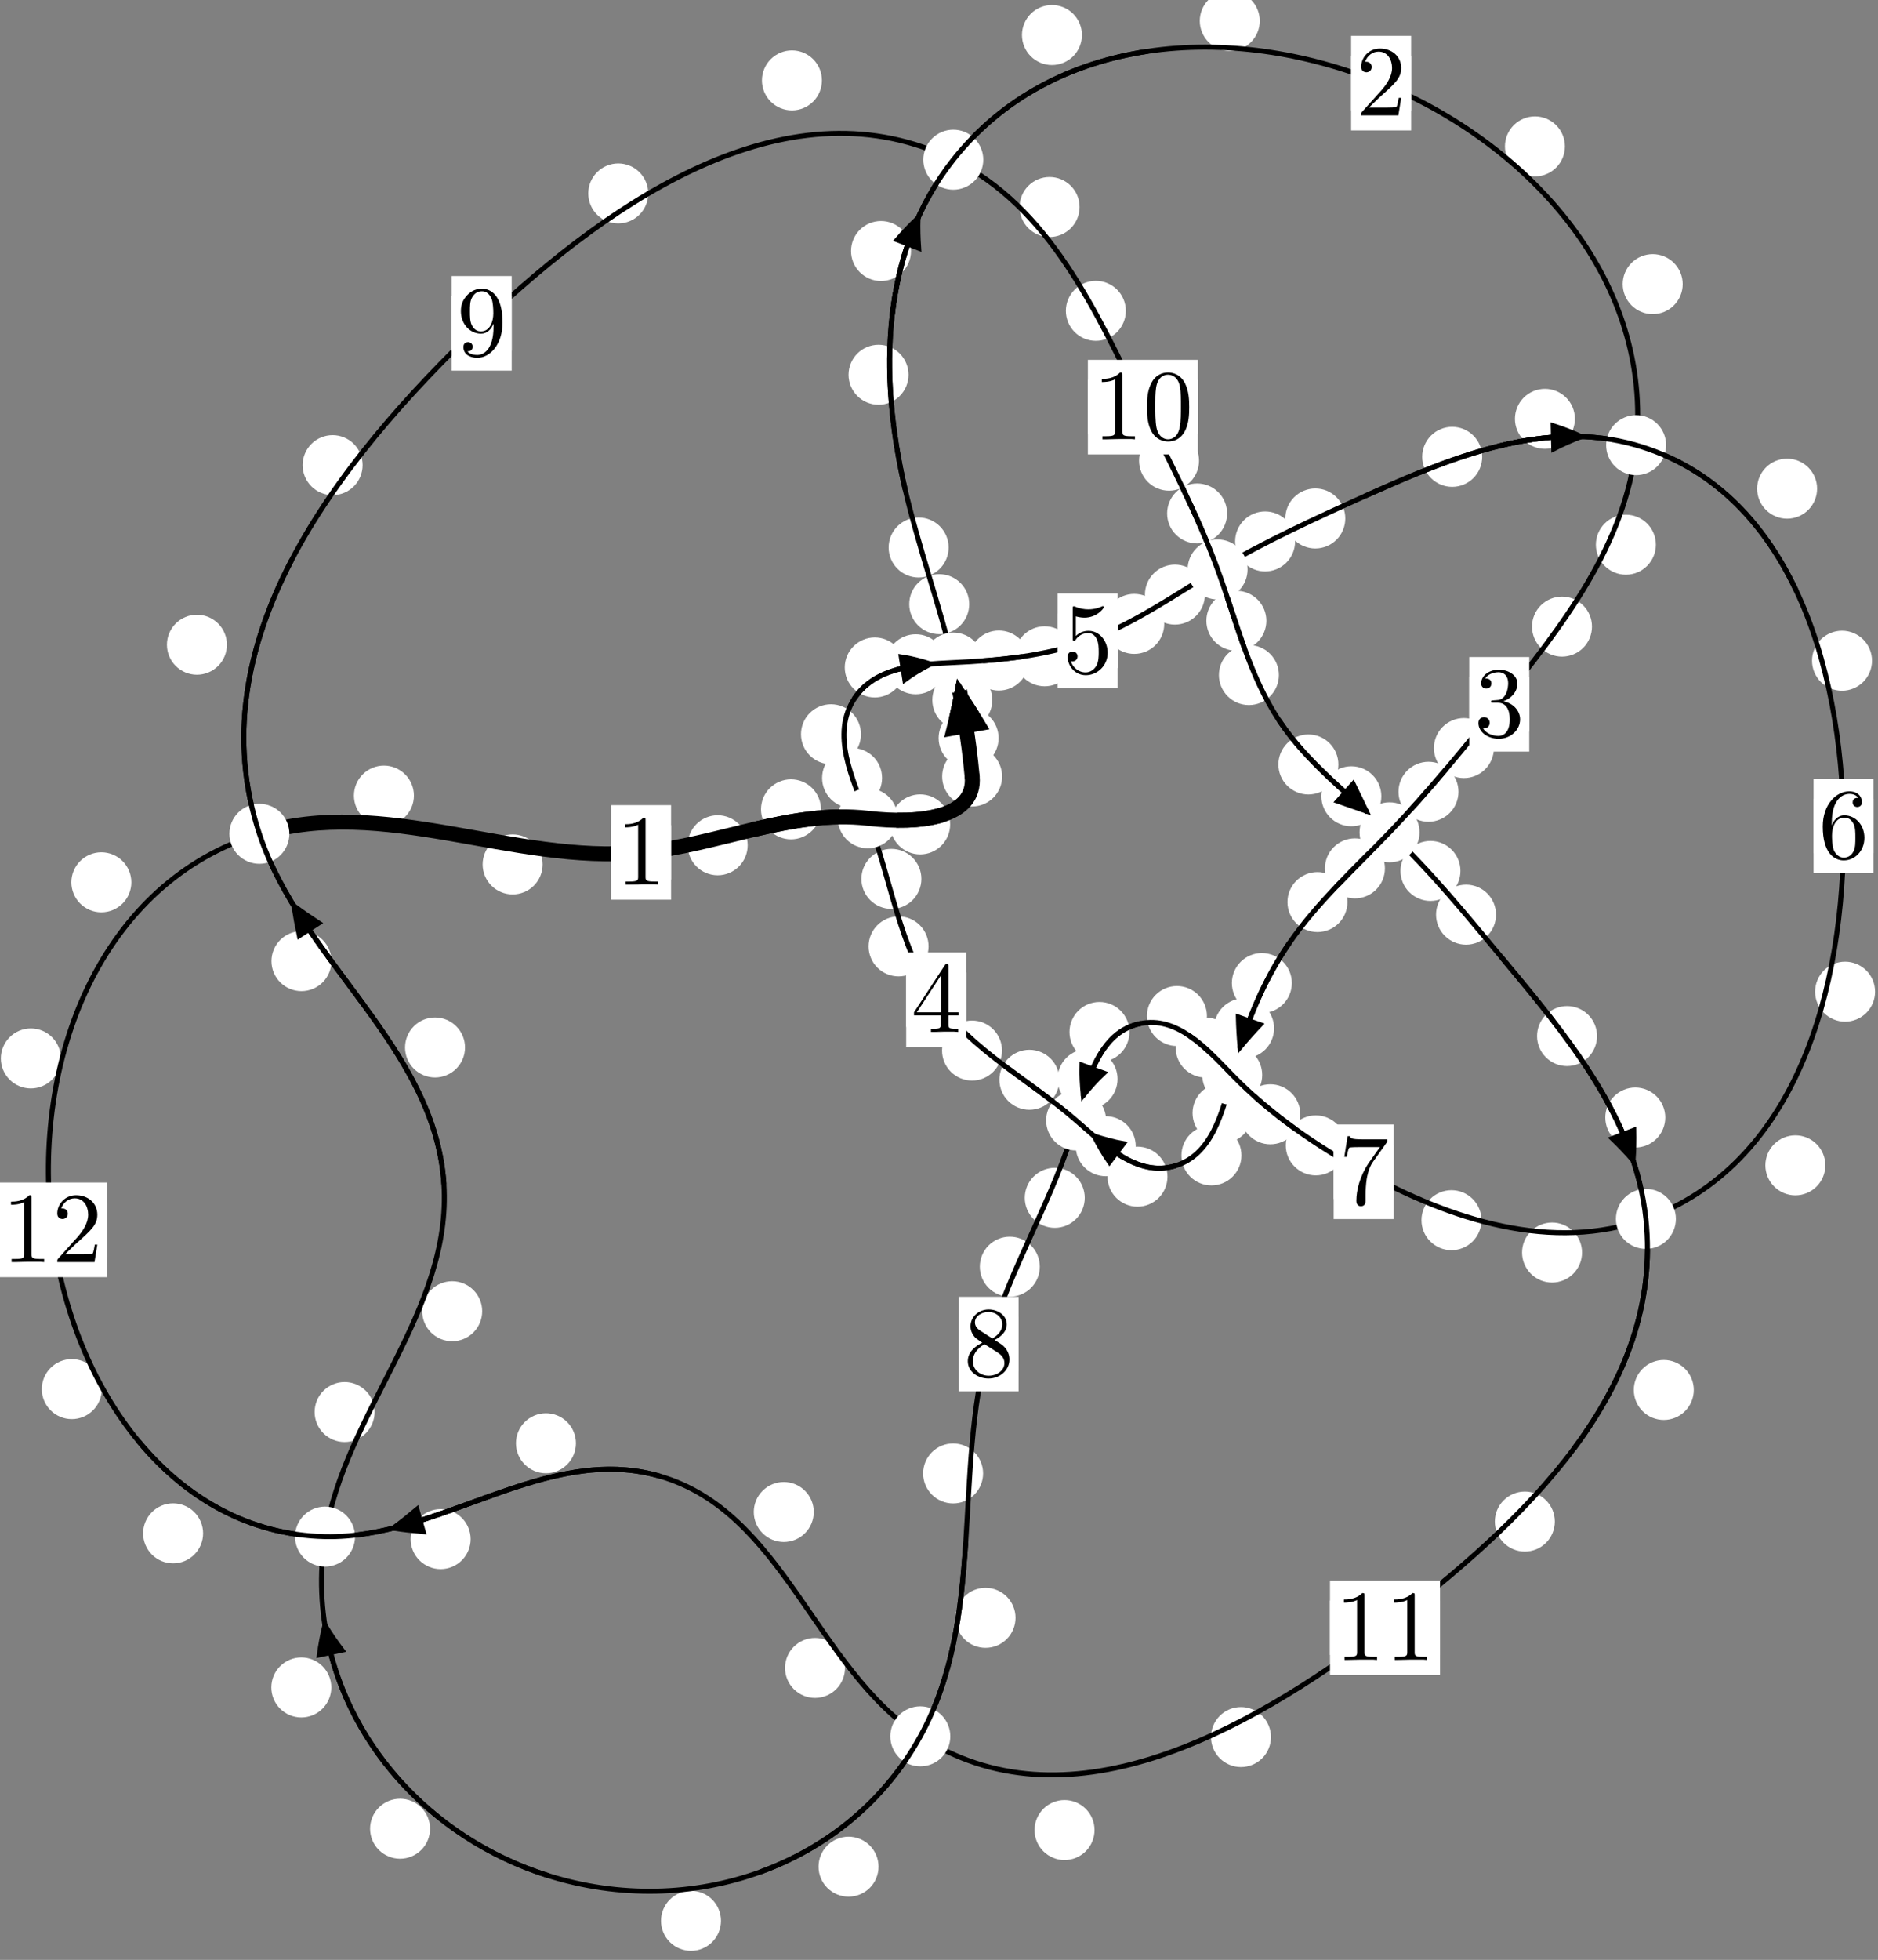 <?xml version="1.0"?>
<!-- Created by MetaPost 1.999 on 2021.07.05:2353 -->
<svg version="1.1" xmlns="http://www.w3.org/2000/svg" xmlns:xlink="http://www.w3.org/1999/xlink" width="187.151" height="195.225" viewBox="0 0 187.151 195.225">
<rect x="0" y="0" width="187.151" height="195.225" fill="#808080" stroke="none"/>
<!-- Original BoundingBox: -95.291763 -128.320236 91.859207 66.904266 -->
  <defs>
    <g transform="scale(0.01,0.01)" id="GLYPHcmr10_48">
      <path style="fill-rule: evenodd;" d="M460 -320C460 -400,455 -480,420 -554C374 -650,292 -666,250 -666C190 -666,117 -640,76 -547C44 -478,39 -400,39 -320C39 -245,43 -155,84 -79C127 2,200 22,249 22C303 22,379 1,423 -94C455 -163,460 -241,460 -320M249 -0C210 -0,151 -25,133 -121C122 -181,122 -273,122 -332C122 -396,122 -462,130 -516C149 -635,224 -644,249 -644C282 -644,348 -626,367 -527C377 -471,377 -395,377 -332C377 -257,377 -189,366 -125C351 -30,294 -0,249 -0"></path>
    </g>
    <g transform="scale(0.01,0.01)" id="GLYPHcmr10_49">
      <path style="fill-rule: evenodd;" d="M294 -640C294 -664,294 -666,271 -666C209 -602,121 -602,89 -602L89 -571C109 -571,168 -571,220 -597L220 -79C220 -43,217 -31,127 -31L95 -31L95 -0L257 -0L130 -3L217 -3L257 -3L297 -3L384 -3L419 -0L419 -31L387 -31C297 -31,294 -42,294 -79"></path>
    </g>
    <g transform="scale(0.01,0.01)" id="GLYPHcmr10_50">
      <path style="fill-rule: evenodd;" d="M127 -77L233 -180C389 -318,449 -372,449 -472C449 -586,359 -666,237 -666C124 -666,50 -574,50 -485C50 -429,100 -429,103 -429C120 -429,155 -441,155 -482C155 -508,137 -534,102 -534C94 -534,92 -534,89 -533C112 -598,166 -635,224 -635C315 -635,358 -554,358 -472C358 -392,308 -313,253 -251L61 -37C50 -26,50 -24,50 -0L421 -0L449 -174L424 -174C419 -144,412 -100,402 -85C395 -77,329 -77,307 -77"></path>
    </g>
    <g transform="scale(0.01,0.01)" id="GLYPHcmr10_51">
      <path style="fill-rule: evenodd;" d="M290 -352C372 -379,430 -449,430 -528C430 -610,342 -666,246 -666C145 -666,69 -606,69 -530C69 -497,91 -478,120 -478C151 -478,171 -500,171 -529C171 -579,124 -579,109 -579C140 -628,206 -641,242 -641C283 -641,338 -619,338 -529C338 -517,336 -459,310 -415C280 -367,246 -364,221 -363C213 -362,189 -360,182 -360C174 -359,167 -358,167 -348C167 -337,174 -337,191 -337L235 -337C317 -337,354 -269,354 -171C354 -35,285 -6,241 -6C198 -6,123 -23,88 -82C123 -77,154 -99,154 -137C154 -173,127 -193,98 -193C74 -193,42 -179,42 -135C42 -44,135 22,244 22C366 22,457 -69,457 -171C457 -253,394 -331,290 -352"></path>
    </g>
    <g transform="scale(0.01,0.01)" id="GLYPHcmr10_52">
      <path style="fill-rule: evenodd;" d="M294 -165L294 -78C294 -42,292 -31,218 -31L197 -31L197 -0L332 -0L238 -3L290 -3L332 -3L374 -3L427 -3L468 -0L468 -31L447 -31C373 -31,371 -42,371 -78L371 -165L471 -165L471 -196L371 -196L371 -651C371 -671,371 -677,355 -677C346 -677,343 -677,335 -665L28 -196L28 -165M300 -196L56 -196L300 -569"></path>
    </g>
    <g transform="scale(0.01,0.01)" id="GLYPHcmr10_53">
      <path style="fill-rule: evenodd;" d="M449 -201C449 -320,367 -420,259 -420C211 -420,168 -404,132 -369L132 -564C152 -558,185 -551,217 -551C340 -551,410 -642,410 -655C410 -661,407 -666,400 -666C399 -666,397 -666,392 -663C372 -654,323 -634,256 -634C216 -634,170 -641,123 -662C115 -665,113 -665,111 -665C101 -665,101 -657,101 -641L101 -345C101 -327,101 -319,115 -319C122 -319,124 -322,128 -328C139 -344,176 -398,257 -398C309 -398,334 -352,342 -334C358 -297,360 -258,360 -208C360 -173,360 -113,336 -71C312 -32,275 -6,229 -6C156 -6,99 -59,82 -118C85 -117,88 -116,99 -116C132 -116,149 -141,149 -165C149 -189,132 -214,99 -214C85 -214,50 -207,50 -161C50 -75,119 22,231 22C347 22,449 -74,449 -201"></path>
    </g>
    <g transform="scale(0.01,0.01)" id="GLYPHcmr10_54">
      <path style="fill-rule: evenodd;" d="M132 -328L132 -352C132 -605,256 -641,307 -641C331 -641,373 -635,395 -601C380 -601,340 -601,340 -556C340 -525,364 -510,386 -510C402 -510,432 -519,432 -558C432 -618,388 -666,305 -666C177 -666,42 -537,42 -316C42 -49,158 22,251 22C362 22,457 -72,457 -204C457 -331,368 -427,257 -427C189 -427,152 -376,132 -328M251 -6C188 -6,158 -66,152 -81C134 -128,134 -208,134 -226C134 -304,166 -404,256 -404C272 -404,318 -404,349 -342C367 -305,367 -254,367 -205C367 -157,367 -107,350 -71C320 -11,274 -6,251 -6"></path>
    </g>
    <g transform="scale(0.01,0.01)" id="GLYPHcmr10_55">
      <path style="fill-rule: evenodd;" d="M476 -609C485 -621,485 -623,485 -644L242 -644C120 -644,118 -657,114 -676L89 -676L56 -470L81 -470C84 -486,93 -549,106 -561C113 -567,191 -567,204 -567L411 -567C400 -551,321 -442,299 -409C209 -274,176 -135,176 -33C176 -23,176 22,222 22C268 22,268 -23,268 -33L268 -84C268 -139,271 -194,279 -248C283 -271,297 -357,341 -419"></path>
    </g>
    <g transform="scale(0.01,0.01)" id="GLYPHcmr10_56">
      <path style="fill-rule: evenodd;" d="M163 -457C117 -487,113 -521,113 -538C113 -599,178 -641,249 -641C322 -641,386 -589,386 -517C386 -460,347 -412,287 -377M309 -362C381 -399,430 -451,430 -517C430 -609,341 -666,250 -666C150 -666,69 -592,69 -499C69 -481,71 -436,113 -389C124 -377,161 -352,186 -335C128 -306,42 -250,42 -151C42 -45,144 22,249 22C362 22,457 -61,457 -168C457 -204,446 -249,408 -291C389 -312,373 -322,309 -362M209 -320L332 -242C360 -223,407 -193,407 -132C407 -58,332 -6,250 -6C164 -6,92 -68,92 -151C92 -209,124 -273,209 -320"></path>
    </g>
    <g transform="scale(0.01,0.01)" id="GLYPHcmr10_57">
      <path style="fill-rule: evenodd;" d="M367 -318L367 -286C367 -52,263 -6,205 -6C188 -6,134 -8,107 -42C151 -42,159 -71,159 -88C159 -119,135 -134,113 -134C97 -134,67 -125,67 -86C67 -19,121 22,206 22C335 22,457 -114,457 -329C457 -598,342 -666,253 -666C198 -666,149 -648,106 -603C65 -558,42 -516,42 -441C42 -316,130 -218,242 -218C303 -218,344 -260,367 -318M243 -241C227 -241,181 -241,150 -304C132 -341,132 -391,132 -440C132 -494,132 -541,153 -578C180 -628,218 -641,253 -641C299 -641,332 -607,349 -562C361 -530,365 -467,365 -421C365 -338,331 -241,243 -241"></path>
    </g>
  </defs>
  <path d="M99.515 73.523C99.515 72.73,99.2 71.97,98.64 71.409C98.079 70.849,97.319 70.534,96.526 70.534C95.734 70.534,94.973 70.849,94.413 71.409C93.852 71.97,93.537 72.73,93.537 73.523C93.537 74.315,93.852 75.076,94.413 75.636C94.973 76.196,95.734 76.511,96.526 76.511C97.319 76.511,98.079 76.196,98.64 75.636C99.2 75.076,99.515 74.315,99.515 73.523Z" style="fill: rgb(100%,100%,100%);stroke: none;"></path>
  <path d="M99.867 77.344C99.867 76.552,99.552 75.792,98.991 75.231C98.431 74.671,97.671 74.356,96.878 74.356C96.085 74.356,95.325 74.671,94.765 75.231C94.204 75.792,93.889 76.552,93.889 77.344C93.889 78.137,94.204 78.897,94.765 79.458C95.325 80.018,96.085 80.333,96.878 80.333C97.671 80.333,98.431 80.018,98.991 79.458C99.552 78.897,99.867 78.137,99.867 77.344Z" style="fill: rgb(100%,100%,100%);stroke: none;"></path>
  <path d="M96.587 60.181C96.587 59.388,96.273 58.628,95.712 58.068C95.152 57.507,94.391 57.192,93.599 57.192C92.806 57.192,92.046 57.507,91.485 58.068C90.925 58.628,90.61 59.388,90.61 60.181C90.61 60.974,90.925 61.734,91.485 62.294C92.046 62.855,92.806 63.17,93.599 63.17C94.391 63.17,95.152 62.855,95.712 62.294C96.273 61.734,96.587 60.974,96.587 60.181Z" style="fill: rgb(100%,100%,100%);stroke: none;"></path>
  <path d="M98.887 69.731C98.887 68.939,98.572 68.178,98.012 67.618C97.451 67.058,96.691 66.743,95.899 66.743C95.106 66.743,94.346 67.058,93.785 67.618C93.225 68.178,92.91 68.939,92.91 69.731C92.91 70.524,93.225 71.284,93.785 71.845C94.346 72.405,95.106 72.72,95.899 72.72C96.691 72.72,97.451 72.405,98.012 71.845C98.572 71.284,98.887 70.524,98.887 69.731Z" style="fill: rgb(100%,100%,100%);stroke: none;"></path>
  <path d="M90.539 37.33C90.539 36.537,90.224 35.777,89.663 35.216C89.103 34.656,88.343 34.341,87.55 34.341C86.757 34.341,85.997 34.656,85.437 35.216C84.876 35.777,84.561 36.537,84.561 37.33C84.561 38.122,84.876 38.883,85.437 39.443C85.997 40.003,86.757 40.318,87.55 40.318C88.343 40.318,89.103 40.003,89.663 39.443C90.224 38.883,90.539 38.122,90.539 37.33Z" style="fill: rgb(100%,100%,100%);stroke: none;"></path>
  <path d="M94.535 54.537C94.535 53.744,94.22 52.984,93.659 52.424C93.099 51.863,92.338 51.548,91.546 51.548C90.753 51.548,89.993 51.863,89.432 52.424C88.872 52.984,88.557 53.744,88.557 54.537C88.557 55.33,88.872 56.09,89.432 56.65C89.993 57.211,90.753 57.526,91.546 57.526C92.338 57.526,93.099 57.211,93.659 56.65C94.22 56.09,94.535 55.33,94.535 54.537Z" style="fill: rgb(100%,100%,100%);stroke: none;"></path>
  <path d="M107.82 3.491C107.82 2.698,107.505 1.938,106.945 1.378C106.384 0.817,105.624 0.502,104.831 0.502C104.039 0.502,103.279 0.817,102.718 1.378C102.158 1.938,101.843 2.698,101.843 3.491C101.843 4.284,102.158 5.044,102.718 5.604C103.279 6.165,104.039 6.48,104.831 6.48C105.624 6.48,106.384 6.165,106.945 5.604C107.505 5.044,107.82 4.284,107.82 3.491Z" style="fill: rgb(100%,100%,100%);stroke: none;"></path>
  <path d="M90.786 25.005C90.786 24.212,90.471 23.452,89.911 22.891C89.35 22.331,88.59 22.016,87.798 22.016C87.005 22.016,86.245 22.331,85.684 22.891C85.124 23.452,84.809 24.212,84.809 25.005C84.809 25.797,85.124 26.557,85.684 27.118C86.245 27.678,87.005 27.993,87.798 27.993C88.59 27.993,89.35 27.678,89.911 27.118C90.471 26.557,90.786 25.797,90.786 25.005Z" style="fill: rgb(100%,100%,100%);stroke: none;"></path>
  <path d="M155.951 14.584C155.951 13.791,155.636 13.031,155.075 12.47C154.515 11.91,153.755 11.595,152.962 11.595C152.169 11.595,151.409 11.91,150.849 12.47C150.288 13.031,149.973 13.791,149.973 14.584C149.973 15.376,150.288 16.136,150.849 16.697C151.409 17.257,152.169 17.572,152.962 17.572C153.755 17.572,154.515 17.257,155.075 16.697C155.636 16.136,155.951 15.376,155.951 14.584Z" style="fill: rgb(100%,100%,100%);stroke: none;"></path>
  <path d="M125.541 2.084C125.541 1.292,125.226 0.532,124.665 -0.029C124.105 -0.589,123.345 -0.904,122.552 -0.904C121.759 -0.904,120.999 -0.589,120.439 -0.029C119.878 0.532,119.563 1.292,119.563 2.084C119.563 2.877,119.878 3.637,120.439 4.198C120.999 4.758,121.759 5.073,122.552 5.073C123.345 5.073,124.105 4.758,124.665 4.198C125.226 3.637,125.541 2.877,125.541 2.084Z" style="fill: rgb(100%,100%,100%);stroke: none;"></path>
  <path d="M165.014 54.258C165.014 53.465,164.699 52.705,164.138 52.145C163.578 51.584,162.818 51.269,162.025 51.269C161.232 51.269,160.472 51.584,159.912 52.145C159.351 52.705,159.036 53.465,159.036 54.258C159.036 55.051,159.351 55.811,159.912 56.371C160.472 56.932,161.232 57.247,162.025 57.247C162.818 57.247,163.578 56.932,164.138 56.371C164.699 55.811,165.014 55.051,165.014 54.258Z" style="fill: rgb(100%,100%,100%);stroke: none;"></path>
  <path d="M167.688 28.302C167.688 27.509,167.373 26.749,166.812 26.189C166.252 25.628,165.492 25.313,164.699 25.313C163.906 25.313,163.146 25.628,162.586 26.189C162.025 26.749,161.71 27.509,161.71 28.302C161.71 29.095,162.025 29.855,162.586 30.415C163.146 30.976,163.906 31.291,164.699 31.291C165.492 31.291,166.252 30.976,166.812 30.415C167.373 29.855,167.688 29.095,167.688 28.302Z" style="fill: rgb(100%,100%,100%);stroke: none;"></path>
  <path d="M148.874 74.515C148.874 73.723,148.559 72.962,147.999 72.402C147.438 71.841,146.678 71.526,145.886 71.526C145.093 71.526,144.333 71.841,143.772 72.402C143.212 72.962,142.897 73.723,142.897 74.515C142.897 75.308,143.212 76.068,143.772 76.629C144.333 77.189,145.093 77.504,145.886 77.504C146.678 77.504,147.438 77.189,147.999 76.629C148.559 76.068,148.874 75.308,148.874 74.515Z" style="fill: rgb(100%,100%,100%);stroke: none;"></path>
  <path d="M158.647 62.418C158.647 61.625,158.332 60.865,157.772 60.304C157.211 59.744,156.451 59.429,155.658 59.429C154.866 59.429,154.106 59.744,153.545 60.304C152.985 60.865,152.67 61.625,152.67 62.418C152.67 63.21,152.985 63.971,153.545 64.531C154.106 65.092,154.866 65.407,155.658 65.407C156.451 65.407,157.211 65.092,157.772 64.531C158.332 63.971,158.647 63.21,158.647 62.418Z" style="fill: rgb(100%,100%,100%);stroke: none;"></path>
  <path d="M138.014 86.499C138.014 85.706,137.699 84.946,137.139 84.385C136.579 83.825,135.818 83.51,135.026 83.51C134.233 83.51,133.473 83.825,132.912 84.385C132.352 84.946,132.037 85.706,132.037 86.499C132.037 87.291,132.352 88.052,132.912 88.612C133.473 89.173,134.233 89.488,135.026 89.488C135.818 89.488,136.579 89.173,137.139 88.612C137.699 88.052,138.014 87.291,138.014 86.499Z" style="fill: rgb(100%,100%,100%);stroke: none;"></path>
  <path d="M145.343 78.868C145.343 78.075,145.028 77.315,144.468 76.755C143.908 76.194,143.147 75.879,142.355 75.879C141.562 75.879,140.802 76.194,140.241 76.755C139.681 77.315,139.366 78.075,139.366 78.868C139.366 79.661,139.681 80.421,140.241 80.981C140.802 81.542,141.562 81.857,142.355 81.857C143.147 81.857,143.908 81.542,144.468 80.981C145.028 80.421,145.343 79.661,145.343 78.868Z" style="fill: rgb(100%,100%,100%);stroke: none;"></path>
  <path d="M128.739 97.922C128.739 97.129,128.424 96.369,127.864 95.808C127.303 95.248,126.543 94.933,125.75 94.933C124.958 94.933,124.197 95.248,123.637 95.808C123.077 96.369,122.762 97.129,122.762 97.922C122.762 98.714,123.077 99.475,123.637 100.035C124.197 100.595,124.958 100.91,125.75 100.91C126.543 100.91,127.303 100.595,127.864 100.035C128.424 99.475,128.739 98.714,128.739 97.922Z" style="fill: rgb(100%,100%,100%);stroke: none;"></path>
  <path d="M134.28 89.855C134.28 89.062,133.965 88.302,133.405 87.741C132.844 87.181,132.084 86.866,131.291 86.866C130.499 86.866,129.739 87.181,129.178 87.741C128.618 88.302,128.303 89.062,128.303 89.855C128.303 90.647,128.618 91.407,129.178 91.968C129.739 92.528,130.499 92.843,131.291 92.843C132.084 92.843,132.844 92.528,133.405 91.968C133.965 91.407,134.28 90.647,134.28 89.855Z" style="fill: rgb(100%,100%,100%);stroke: none;"></path>
  <path d="M124.821 110.875C124.821 110.083,124.506 109.322,123.946 108.762C123.385 108.201,122.625 107.886,121.832 107.886C121.04 107.886,120.279 108.201,119.719 108.762C119.158 109.322,118.843 110.083,118.843 110.875C118.843 111.668,119.158 112.428,119.719 112.989C120.279 113.549,121.04 113.864,121.832 113.864C122.625 113.864,123.385 113.549,123.946 112.989C124.506 112.428,124.821 111.668,124.821 110.875Z" style="fill: rgb(100%,100%,100%);stroke: none;"></path>
  <path d="M126.967 102.427C126.967 101.635,126.652 100.874,126.092 100.314C125.531 99.753,124.771 99.438,123.978 99.438C123.186 99.438,122.425 99.753,121.865 100.314C121.304 100.874,120.99 101.635,120.99 102.427C120.99 103.22,121.304 103.98,121.865 104.541C122.425 105.101,123.186 105.416,123.978 105.416C124.771 105.416,125.531 105.101,126.092 104.541C126.652 103.98,126.967 103.22,126.967 102.427Z" style="fill: rgb(100%,100%,100%);stroke: none;"></path>
  <path d="M116.345 117.208C116.345 116.415,116.03 115.655,115.47 115.095C114.909 114.534,114.149 114.219,113.357 114.219C112.564 114.219,111.804 114.534,111.243 115.095C110.683 115.655,110.368 116.415,110.368 117.208C110.368 118.001,110.683 118.761,111.243 119.321C111.804 119.882,112.564 120.197,113.357 120.197C114.149 120.197,114.909 119.882,115.47 119.321C116.03 118.761,116.345 118.001,116.345 117.208Z" style="fill: rgb(100%,100%,100%);stroke: none;"></path>
  <path d="M123.714 115.092C123.714 114.299,123.399 113.539,122.838 112.979C122.278 112.418,121.518 112.103,120.725 112.103C119.932 112.103,119.172 112.418,118.612 112.979C118.051 113.539,117.736 114.299,117.736 115.092C117.736 115.885,118.051 116.645,118.612 117.205C119.172 117.766,119.932 118.081,120.725 118.081C121.518 118.081,122.278 117.766,122.838 117.205C123.399 116.645,123.714 115.885,123.714 115.092Z" style="fill: rgb(100%,100%,100%);stroke: none;"></path>
  <path d="M105.572 107.558C105.572 106.765,105.258 106.005,104.697 105.444C104.137 104.884,103.376 104.569,102.584 104.569C101.791 104.569,101.031 104.884,100.47 105.444C99.91 106.005,99.595 106.765,99.595 107.558C99.595 108.35,99.91 109.111,100.47 109.671C101.031 110.232,101.791 110.546,102.584 110.546C103.376 110.546,104.137 110.232,104.697 109.671C105.258 109.111,105.572 108.35,105.572 107.558Z" style="fill: rgb(100%,100%,100%);stroke: none;"></path>
  <path d="M113.182 114.174C113.182 113.381,112.867 112.621,112.306 112.061C111.746 111.5,110.986 111.185,110.193 111.185C109.4 111.185,108.64 111.5,108.079 112.061C107.519 112.621,107.204 113.381,107.204 114.174C107.204 114.967,107.519 115.727,108.079 116.287C108.64 116.848,109.4 117.163,110.193 117.163C110.986 117.163,111.746 116.848,112.306 116.287C112.867 115.727,113.182 114.967,113.182 114.174Z" style="fill: rgb(100%,100%,100%);stroke: none;"></path>
  <path d="M92.535 94.27C92.535 93.477,92.22 92.717,91.66 92.156C91.099 91.596,90.339 91.281,89.546 91.281C88.754 91.281,87.994 91.596,87.433 92.156C86.873 92.717,86.558 93.477,86.558 94.27C86.558 95.062,86.873 95.823,87.433 96.383C87.994 96.944,88.754 97.258,89.546 97.258C90.339 97.258,91.099 96.944,91.66 96.383C92.22 95.823,92.535 95.062,92.535 94.27Z" style="fill: rgb(100%,100%,100%);stroke: none;"></path>
  <path d="M99.856 104.647C99.856 103.854,99.541 103.094,98.981 102.534C98.42 101.973,97.66 101.658,96.867 101.658C96.075 101.658,95.314 101.973,94.754 102.534C94.193 103.094,93.879 103.854,93.879 104.647C93.879 105.44,94.193 106.2,94.754 106.76C95.314 107.321,96.075 107.636,96.867 107.636C97.66 107.636,98.42 107.321,98.981 106.76C99.541 106.2,99.856 105.44,99.856 104.647Z" style="fill: rgb(100%,100%,100%);stroke: none;"></path>
  <path d="M87.902 77.493C87.902 76.7,87.587 75.94,87.027 75.379C86.466 74.819,85.706 74.504,84.913 74.504C84.121 74.504,83.361 74.819,82.8 75.379C82.24 75.94,81.925 76.7,81.925 77.493C81.925 78.285,82.24 79.046,82.8 79.606C83.361 80.167,84.121 80.481,84.913 80.481C85.706 80.481,86.466 80.167,87.027 79.606C87.587 79.046,87.902 78.285,87.902 77.493Z" style="fill: rgb(100%,100%,100%);stroke: none;"></path>
  <path d="M91.82 87.546C91.82 86.753,91.505 85.993,90.944 85.433C90.384 84.872,89.624 84.557,88.831 84.557C88.038 84.557,87.278 84.872,86.718 85.433C86.157 85.993,85.842 86.753,85.842 87.546C85.842 88.339,86.157 89.099,86.718 89.659C87.278 90.22,88.038 90.535,88.831 90.535C89.624 90.535,90.384 90.22,90.944 89.659C91.505 89.099,91.82 88.339,91.82 87.546Z" style="fill: rgb(100%,100%,100%);stroke: none;"></path>
  <path d="M90.161 66.486C90.161 65.694,89.846 64.933,89.286 64.373C88.725 63.813,87.965 63.498,87.173 63.498C86.38 63.498,85.62 63.813,85.059 64.373C84.499 64.933,84.184 65.694,84.184 66.486C84.184 67.279,84.499 68.039,85.059 68.6C85.62 69.16,86.38 69.475,87.173 69.475C87.965 69.475,88.725 69.16,89.286 68.6C89.846 68.039,90.161 67.279,90.161 66.486Z" style="fill: rgb(100%,100%,100%);stroke: none;"></path>
  <path d="M85.799 73.137C85.799 72.345,85.484 71.584,84.924 71.024C84.363 70.464,83.603 70.149,82.811 70.149C82.018 70.149,81.258 70.464,80.697 71.024C80.137 71.584,79.822 72.345,79.822 73.137C79.822 73.93,80.137 74.69,80.697 75.251C81.258 75.811,82.018 76.126,82.811 76.126C83.603 76.126,84.363 75.811,84.924 75.251C85.484 74.69,85.799 73.93,85.799 73.137Z" style="fill: rgb(100%,100%,100%);stroke: none;"></path>
  <path d="M102.529 65.796C102.529 65.003,102.214 64.243,101.653 63.682C101.093 63.122,100.333 62.807,99.54 62.807C98.747 62.807,97.987 63.122,97.427 63.682C96.866 64.243,96.551 65.003,96.551 65.796C96.551 66.588,96.866 67.348,97.427 67.909C97.987 68.469,98.747 68.784,99.54 68.784C100.333 68.784,101.093 68.469,101.653 67.909C102.214 67.348,102.529 66.588,102.529 65.796Z" style="fill: rgb(100%,100%,100%);stroke: none;"></path>
  <path d="M94.245 66.169C94.245 65.376,93.93 64.616,93.37 64.055C92.809 63.495,92.049 63.18,91.256 63.18C90.464 63.18,89.703 63.495,89.143 64.055C88.582 64.616,88.267 65.376,88.267 66.169C88.267 66.961,88.582 67.721,89.143 68.282C89.703 68.842,90.464 69.157,91.256 69.157C92.049 69.157,92.809 68.842,93.37 68.282C93.93 67.721,94.245 66.961,94.245 66.169Z" style="fill: rgb(100%,100%,100%);stroke: none;"></path>
  <path d="M116.022 62.147C116.022 61.355,115.707 60.594,115.147 60.034C114.586 59.473,113.826 59.158,113.034 59.158C112.241 59.158,111.481 59.473,110.92 60.034C110.36 60.594,110.045 61.355,110.045 62.147C110.045 62.94,110.36 63.7,110.92 64.261C111.481 64.821,112.241 65.136,113.034 65.136C113.826 65.136,114.586 64.821,115.147 64.261C115.707 63.7,116.022 62.94,116.022 62.147Z" style="fill: rgb(100%,100%,100%);stroke: none;"></path>
  <path d="M107.094 65.373C107.094 64.581,106.78 63.821,106.219 63.26C105.659 62.7,104.898 62.385,104.106 62.385C103.313 62.385,102.553 62.7,101.992 63.26C101.432 63.821,101.117 64.581,101.117 65.373C101.117 66.166,101.432 66.926,101.992 67.487C102.553 68.047,103.313 68.362,104.106 68.362C104.898 68.362,105.659 68.047,106.219 67.487C106.78 66.926,107.094 66.166,107.094 65.373Z" style="fill: rgb(100%,100%,100%);stroke: none;"></path>
  <path d="M129.063 53.934C129.063 53.141,128.748 52.381,128.187 51.82C127.627 51.26,126.867 50.945,126.074 50.945C125.281 50.945,124.521 51.26,123.961 51.82C123.4 52.381,123.085 53.141,123.085 53.934C123.085 54.726,123.4 55.487,123.961 56.047C124.521 56.607,125.281 56.922,126.074 56.922C126.867 56.922,127.627 56.607,128.187 56.047C128.748 55.487,129.063 54.726,129.063 53.934Z" style="fill: rgb(100%,100%,100%);stroke: none;"></path>
  <path d="M120.075 59.23C120.075 58.437,119.76 57.677,119.199 57.117C118.639 56.556,117.879 56.241,117.086 56.241C116.293 56.241,115.533 56.556,114.973 57.117C114.412 57.677,114.097 58.437,114.097 59.23C114.097 60.023,114.412 60.783,114.973 61.343C115.533 61.904,116.293 62.219,117.086 62.219C117.879 62.219,118.639 61.904,119.199 61.343C119.76 60.783,120.075 60.023,120.075 59.23Z" style="fill: rgb(100%,100%,100%);stroke: none;"></path>
  <path d="M147.705 45.506C147.705 44.713,147.391 43.953,146.83 43.393C146.27 42.832,145.509 42.517,144.717 42.517C143.924 42.517,143.164 42.832,142.603 43.393C142.043 43.953,141.728 44.713,141.728 45.506C141.728 46.299,142.043 47.059,142.603 47.619C143.164 48.18,143.924 48.495,144.717 48.495C145.509 48.495,146.27 48.18,146.83 47.619C147.391 47.059,147.705 46.299,147.705 45.506Z" style="fill: rgb(100%,100%,100%);stroke: none;"></path>
  <path d="M134.066 51.646C134.066 50.853,133.751 50.093,133.191 49.532C132.63 48.972,131.87 48.657,131.078 48.657C130.285 48.657,129.525 48.972,128.964 49.532C128.404 50.093,128.089 50.853,128.089 51.646C128.089 52.438,128.404 53.198,128.964 53.759C129.525 54.319,130.285 54.634,131.078 54.634C131.87 54.634,132.63 54.319,133.191 53.759C133.751 53.198,134.066 52.438,134.066 51.646Z" style="fill: rgb(100%,100%,100%);stroke: none;"></path>
  <path d="M181.082 48.677C181.082 47.884,180.767 47.124,180.206 46.564C179.646 46.003,178.886 45.688,178.093 45.688C177.3 45.688,176.54 46.003,175.98 46.564C175.419 47.124,175.104 47.884,175.104 48.677C175.104 49.47,175.419 50.23,175.98 50.79C176.54 51.351,177.3 51.666,178.093 51.666C178.886 51.666,179.646 51.351,180.206 50.79C180.767 50.23,181.082 49.47,181.082 48.677Z" style="fill: rgb(100%,100%,100%);stroke: none;"></path>
  <path d="M156.946 41.72C156.946 40.927,156.631 40.167,156.071 39.607C155.51 39.046,154.75 38.731,153.958 38.731C153.165 38.731,152.405 39.046,151.844 39.607C151.284 40.167,150.969 40.927,150.969 41.72C150.969 42.513,151.284 43.273,151.844 43.833C152.405 44.394,153.165 44.709,153.958 44.709C154.75 44.709,155.51 44.394,156.071 43.833C156.631 43.273,156.946 42.513,156.946 41.72Z" style="fill: rgb(100%,100%,100%);stroke: none;"></path>
  <path d="M186.859 98.781C186.859 97.989,186.544 97.229,185.984 96.668C185.423 96.108,184.663 95.793,183.87 95.793C183.078 95.793,182.318 96.108,181.757 96.668C181.197 97.229,180.882 97.989,180.882 98.781C180.882 99.574,181.197 100.334,181.757 100.895C182.318 101.455,183.078 101.77,183.87 101.77C184.663 101.77,185.423 101.455,185.984 100.895C186.544 100.334,186.859 99.574,186.859 98.781Z" style="fill: rgb(100%,100%,100%);stroke: none;"></path>
  <path d="M186.553 65.814C186.553 65.022,186.238 64.261,185.677 63.701C185.117 63.141,184.356 62.826,183.564 62.826C182.771 62.826,182.011 63.141,181.45 63.701C180.89 64.261,180.575 65.022,180.575 65.814C180.575 66.607,180.89 67.367,181.45 67.928C182.011 68.488,182.771 68.803,183.564 68.803C184.356 68.803,185.117 68.488,185.677 67.928C186.238 67.367,186.553 66.607,186.553 65.814Z" style="fill: rgb(100%,100%,100%);stroke: none;"></path>
  <path d="M157.657 124.766C157.657 123.973,157.342 123.213,156.781 122.653C156.221 122.092,155.461 121.777,154.668 121.777C153.875 121.777,153.115 122.092,152.555 122.653C151.994 123.213,151.679 123.973,151.679 124.766C151.679 125.559,151.994 126.319,152.555 126.879C153.115 127.44,153.875 127.755,154.668 127.755C155.461 127.755,156.221 127.44,156.781 126.879C157.342 126.319,157.657 125.559,157.657 124.766Z" style="fill: rgb(100%,100%,100%);stroke: none;"></path>
  <path d="M181.904 116.079C181.904 115.286,181.589 114.526,181.028 113.966C180.468 113.405,179.708 113.09,178.915 113.09C178.122 113.09,177.362 113.405,176.802 113.966C176.241 114.526,175.926 115.286,175.926 116.079C175.926 116.872,176.241 117.632,176.802 118.192C177.362 118.753,178.122 119.068,178.915 119.068C179.708 119.068,180.468 118.753,181.028 118.192C181.589 117.632,181.904 116.872,181.904 116.079Z" style="fill: rgb(100%,100%,100%);stroke: none;"></path>
  <path d="M134.112 114.091C134.112 113.299,133.797 112.539,133.236 111.978C132.676 111.418,131.916 111.103,131.123 111.103C130.33 111.103,129.57 111.418,129.01 111.978C128.449 112.539,128.134 113.299,128.134 114.091C128.134 114.884,128.449 115.644,129.01 116.205C129.57 116.765,130.33 117.08,131.123 117.08C131.916 117.08,132.676 116.765,133.236 116.205C133.797 115.644,134.112 114.884,134.112 114.091Z" style="fill: rgb(100%,100%,100%);stroke: none;"></path>
  <path d="M147.634 121.543C147.634 120.75,147.319 119.99,146.758 119.43C146.198 118.869,145.438 118.554,144.645 118.554C143.852 118.554,143.092 118.869,142.531 119.43C141.971 119.99,141.656 120.75,141.656 121.543C141.656 122.336,141.971 123.096,142.531 123.656C143.092 124.217,143.852 124.532,144.645 124.532C145.438 124.532,146.198 124.217,146.758 123.656C147.319 123.096,147.634 122.336,147.634 121.543Z" style="fill: rgb(100%,100%,100%);stroke: none;"></path>
  <path d="M123.137 104.349C123.137 103.557,122.823 102.796,122.262 102.236C121.702 101.676,120.941 101.361,120.149 101.361C119.356 101.361,118.596 101.676,118.035 102.236C117.475 102.796,117.16 103.557,117.16 104.349C117.16 105.142,117.475 105.902,118.035 106.463C118.596 107.023,119.356 107.338,120.149 107.338C120.941 107.338,121.702 107.023,122.262 106.463C122.823 105.902,123.137 105.142,123.137 104.349Z" style="fill: rgb(100%,100%,100%);stroke: none;"></path>
  <path d="M129.582 110.995C129.582 110.202,129.267 109.442,128.707 108.882C128.147 108.321,127.386 108.006,126.594 108.006C125.801 108.006,125.041 108.321,124.48 108.882C123.92 109.442,123.605 110.202,123.605 110.995C123.605 111.788,123.92 112.548,124.48 113.108C125.041 113.669,125.801 113.984,126.594 113.984C127.386 113.984,128.147 113.669,128.707 113.108C129.267 112.548,129.582 111.788,129.582 110.995Z" style="fill: rgb(100%,100%,100%);stroke: none;"></path>
  <path d="M112.557 102.796C112.557 102.003,112.242 101.243,111.681 100.682C111.121 100.122,110.361 99.807,109.568 99.807C108.775 99.807,108.015 100.122,107.455 100.682C106.894 101.243,106.579 102.003,106.579 102.796C106.579 103.588,106.894 104.349,107.455 104.909C108.015 105.469,108.775 105.784,109.568 105.784C110.361 105.784,111.121 105.469,111.681 104.909C112.242 104.349,112.557 103.588,112.557 102.796Z" style="fill: rgb(100%,100%,100%);stroke: none;"></path>
  <path d="M120.276 101.207C120.276 100.414,119.961 99.654,119.401 99.094C118.841 98.533,118.08 98.218,117.288 98.218C116.495 98.218,115.735 98.533,115.174 99.094C114.614 99.654,114.299 100.414,114.299 101.207C114.299 102,114.614 102.76,115.174 103.32C115.735 103.881,116.495 104.196,117.288 104.196C118.08 104.196,118.841 103.881,119.401 103.32C119.961 102.76,120.276 102,120.276 101.207Z" style="fill: rgb(100%,100%,100%);stroke: none;"></path>
  <path d="M108.101 119.316C108.101 118.523,107.787 117.763,107.226 117.203C106.666 116.642,105.905 116.327,105.113 116.327C104.32 116.327,103.56 116.642,102.999 117.203C102.439 117.763,102.124 118.523,102.124 119.316C102.124 120.109,102.439 120.869,102.999 121.429C103.56 121.99,104.32 122.305,105.113 122.305C105.905 122.305,106.666 121.99,107.226 121.429C107.787 120.869,108.101 120.109,108.101 119.316Z" style="fill: rgb(100%,100%,100%);stroke: none;"></path>
  <path d="M111.37 107.481C111.37 106.688,111.055 105.928,110.494 105.367C109.934 104.807,109.174 104.492,108.381 104.492C107.588 104.492,106.828 104.807,106.268 105.367C105.707 105.928,105.392 106.688,105.392 107.481C105.392 108.273,105.707 109.033,106.268 109.594C106.828 110.154,107.588 110.469,108.381 110.469C109.174 110.469,109.934 110.154,110.494 109.594C111.055 109.033,111.37 108.273,111.37 107.481Z" style="fill: rgb(100%,100%,100%);stroke: none;"></path>
  <path d="M97.97 146.768C97.97 145.976,97.655 145.216,97.095 144.655C96.534 144.095,95.774 143.78,94.982 143.78C94.189 143.78,93.429 144.095,92.868 144.655C92.308 145.216,91.993 145.976,91.993 146.768C91.993 147.561,92.308 148.321,92.868 148.882C93.429 149.442,94.189 149.757,94.982 149.757C95.774 149.757,96.534 149.442,97.095 148.882C97.655 148.321,97.97 147.561,97.97 146.768Z" style="fill: rgb(100%,100%,100%);stroke: none;"></path>
  <path d="M103.621 126.174C103.621 125.381,103.307 124.621,102.746 124.06C102.186 123.5,101.425 123.185,100.633 123.185C99.84 123.185,99.08 123.5,98.519 124.06C97.959 124.621,97.644 125.381,97.644 126.174C97.644 126.966,97.959 127.726,98.519 128.287C99.08 128.847,99.84 129.162,100.633 129.162C101.425 129.162,102.186 128.847,102.746 128.287C103.307 127.726,103.621 126.966,103.621 126.174Z" style="fill: rgb(100%,100%,100%);stroke: none;"></path>
  <path d="M87.549 185.941C87.549 185.148,87.234 184.388,86.674 183.827C86.113 183.267,85.353 182.952,84.56 182.952C83.768 182.952,83.007 183.267,82.447 183.827C81.886 184.388,81.571 185.148,81.571 185.941C81.571 186.733,81.886 187.493,82.447 188.054C83.007 188.614,83.768 188.929,84.56 188.929C85.353 188.929,86.113 188.614,86.674 188.054C87.234 187.493,87.549 186.733,87.549 185.941Z" style="fill: rgb(100%,100%,100%);stroke: none;"></path>
  <path d="M101.202 161.153C101.202 160.36,100.887 159.6,100.326 159.04C99.766 158.479,99.006 158.164,98.213 158.164C97.42 158.164,96.66 158.479,96.1 159.04C95.539 159.6,95.224 160.36,95.224 161.153C95.224 161.946,95.539 162.706,96.1 163.266C96.66 163.827,97.42 164.142,98.213 164.142C99.006 164.142,99.766 163.827,100.326 163.266C100.887 162.706,101.202 161.946,101.202 161.153Z" style="fill: rgb(100%,100%,100%);stroke: none;"></path>
  <path d="M42.857 182.16C42.857 181.367,42.542 180.607,41.982 180.046C41.421 179.486,40.661 179.171,39.869 179.171C39.076 179.171,38.316 179.486,37.755 180.046C37.195 180.607,36.88 181.367,36.88 182.16C36.88 182.952,37.195 183.712,37.755 184.273C38.316 184.833,39.076 185.148,39.869 185.148C40.661 185.148,41.421 184.833,41.982 184.273C42.542 183.712,42.857 182.952,42.857 182.16Z" style="fill: rgb(100%,100%,100%);stroke: none;"></path>
  <path d="M71.849 191.331C71.849 190.539,71.534 189.779,70.974 189.218C70.413 188.658,69.653 188.343,68.86 188.343C68.068 188.343,67.307 188.658,66.747 189.218C66.186 189.779,65.871 190.539,65.871 191.331C65.871 192.124,66.186 192.884,66.747 193.445C67.307 194.005,68.068 194.32,68.86 194.32C69.653 194.32,70.413 194.005,70.974 193.445C71.534 192.884,71.849 192.124,71.849 191.331Z" style="fill: rgb(100%,100%,100%);stroke: none;"></path>
  <path d="M37.331 140.652C37.331 139.86,37.016 139.099,36.456 138.539C35.895 137.979,35.135 137.664,34.342 137.664C33.55 137.664,32.79 137.979,32.229 138.539C31.669 139.099,31.354 139.86,31.354 140.652C31.354 141.445,31.669 142.205,32.229 142.766C32.79 143.326,33.55 143.641,34.342 143.641C35.135 143.641,35.895 143.326,36.456 142.766C37.016 142.205,37.331 141.445,37.331 140.652Z" style="fill: rgb(100%,100%,100%);stroke: none;"></path>
  <path d="M33.016 168.087C33.016 167.294,32.701 166.534,32.14 165.973C31.58 165.413,30.82 165.098,30.027 165.098C29.234 165.098,28.474 165.413,27.914 165.973C27.353 166.534,27.038 167.294,27.038 168.087C27.038 168.879,27.353 169.64,27.914 170.2C28.474 170.76,29.234 171.075,30.027 171.075C30.82 171.075,31.58 170.76,32.14 170.2C32.701 169.64,33.016 168.879,33.016 168.087Z" style="fill: rgb(100%,100%,100%);stroke: none;"></path>
  <path d="M46.342 104.34C46.342 103.548,46.027 102.787,45.467 102.227C44.906 101.666,44.146 101.351,43.354 101.351C42.561 101.351,41.801 101.666,41.24 102.227C40.68 102.787,40.365 103.548,40.365 104.34C40.365 105.133,40.68 105.893,41.24 106.454C41.801 107.014,42.561 107.329,43.354 107.329C44.146 107.329,44.906 107.014,45.467 106.454C46.027 105.893,46.342 105.133,46.342 104.34Z" style="fill: rgb(100%,100%,100%);stroke: none;"></path>
  <path d="M48.052 130.612C48.052 129.819,47.737 129.059,47.177 128.499C46.616 127.938,45.856 127.623,45.063 127.623C44.271 127.623,43.51 127.938,42.95 128.499C42.39 129.059,42.075 129.819,42.075 130.612C42.075 131.405,42.39 132.165,42.95 132.725C43.51 133.286,44.271 133.601,45.063 133.601C45.856 133.601,46.616 133.286,47.177 132.725C47.737 132.165,48.052 131.405,48.052 130.612Z" style="fill: rgb(100%,100%,100%);stroke: none;"></path>
  <path d="M22.614 64.222C22.614 63.43,22.299 62.67,21.738 62.109C21.178 61.549,20.418 61.234,19.625 61.234C18.832 61.234,18.072 61.549,17.512 62.109C16.951 62.67,16.636 63.43,16.636 64.222C16.636 65.015,16.951 65.775,17.512 66.336C18.072 66.896,18.832 67.211,19.625 67.211C20.418 67.211,21.178 66.896,21.738 66.336C22.299 65.775,22.614 65.015,22.614 64.222Z" style="fill: rgb(100%,100%,100%);stroke: none;"></path>
  <path d="M33.03 95.739C33.03 94.946,32.715 94.186,32.154 93.625C31.594 93.065,30.834 92.75,30.041 92.75C29.248 92.75,28.488 93.065,27.928 93.625C27.367 94.186,27.052 94.946,27.052 95.739C27.052 96.531,27.367 97.291,27.928 97.852C28.488 98.412,29.248 98.727,30.041 98.727C30.834 98.727,31.594 98.412,32.154 97.852C32.715 97.291,33.03 96.531,33.03 95.739Z" style="fill: rgb(100%,100%,100%);stroke: none;"></path>
  <path d="M64.599 19.269C64.599 18.476,64.284 17.716,63.724 17.156C63.163 16.595,62.403 16.28,61.61 16.28C60.818 16.28,60.057 16.595,59.497 17.156C58.936 17.716,58.621 18.476,58.621 19.269C58.621 20.062,58.936 20.822,59.497 21.382C60.057 21.943,60.818 22.258,61.61 22.258C62.403 22.258,63.163 21.943,63.724 21.382C64.284 20.822,64.599 20.062,64.599 19.269Z" style="fill: rgb(100%,100%,100%);stroke: none;"></path>
  <path d="M36.135 46.333C36.135 45.54,35.82 44.78,35.259 44.219C34.699 43.659,33.939 43.344,33.146 43.344C32.353 43.344,31.593 43.659,31.033 44.219C30.472 44.78,30.157 45.54,30.157 46.333C30.157 47.125,30.472 47.885,31.033 48.446C31.593 49.006,32.353 49.321,33.146 49.321C33.939 49.321,34.699 49.006,35.259 48.446C35.82 47.885,36.135 47.125,36.135 46.333Z" style="fill: rgb(100%,100%,100%);stroke: none;"></path>
  <path d="M107.584 20.621C107.584 19.828,107.269 19.068,106.708 18.508C106.148 17.947,105.388 17.632,104.595 17.632C103.802 17.632,103.042 17.947,102.482 18.508C101.921 19.068,101.606 19.828,101.606 20.621C101.606 21.414,101.921 22.174,102.482 22.734C103.042 23.295,103.802 23.61,104.595 23.61C105.388 23.61,106.148 23.295,106.708 22.734C107.269 22.174,107.584 21.414,107.584 20.621Z" style="fill: rgb(100%,100%,100%);stroke: none;"></path>
  <path d="M81.908 8.009C81.908 7.216,81.594 6.456,81.033 5.896C80.473 5.335,79.712 5.02,78.92 5.02C78.127 5.02,77.367 5.335,76.806 5.896C76.246 6.456,75.931 7.216,75.931 8.009C75.931 8.802,76.246 9.562,76.806 10.122C77.367 10.683,78.127 10.998,78.92 10.998C79.712 10.998,80.473 10.683,81.033 10.122C81.594 9.562,81.908 8.802,81.908 8.009Z" style="fill: rgb(100%,100%,100%);stroke: none;"></path>
  <path d="M119.489 45.889C119.489 45.096,119.174 44.336,118.614 43.775C118.053 43.215,117.293 42.9,116.5 42.9C115.708 42.9,114.948 43.215,114.387 43.775C113.827 44.336,113.512 45.096,113.512 45.889C113.512 46.681,113.827 47.441,114.387 48.002C114.948 48.562,115.708 48.877,116.5 48.877C117.293 48.877,118.053 48.562,118.614 48.002C119.174 47.441,119.489 46.681,119.489 45.889Z" style="fill: rgb(100%,100%,100%);stroke: none;"></path>
  <path d="M112.196 30.963C112.196 30.17,111.881 29.41,111.321 28.849C110.76 28.289,110 27.974,109.207 27.974C108.415 27.974,107.654 28.289,107.094 28.849C106.534 29.41,106.219 30.17,106.219 30.963C106.219 31.755,106.534 32.515,107.094 33.076C107.654 33.636,108.415 33.951,109.207 33.951C110 33.951,110.76 33.636,111.321 33.076C111.881 32.515,112.196 31.755,112.196 30.963Z" style="fill: rgb(100%,100%,100%);stroke: none;"></path>
  <path d="M126.199 61.836C126.199 61.044,125.884 60.283,125.323 59.723C124.763 59.162,124.003 58.847,123.21 58.847C122.417 58.847,121.657 59.162,121.097 59.723C120.536 60.283,120.221 61.044,120.221 61.836C120.221 62.629,120.536 63.389,121.097 63.95C121.657 64.51,122.417 64.825,123.21 64.825C124.003 64.825,124.763 64.51,125.323 63.95C125.884 63.389,126.199 62.629,126.199 61.836Z" style="fill: rgb(100%,100%,100%);stroke: none;"></path>
  <path d="M122.288 51.144C122.288 50.352,121.973 49.592,121.412 49.031C120.852 48.471,120.092 48.156,119.299 48.156C118.506 48.156,117.746 48.471,117.186 49.031C116.625 49.592,116.31 50.352,116.31 51.144C116.31 51.937,116.625 52.697,117.186 53.258C117.746 53.818,118.506 54.133,119.299 54.133C120.092 54.133,120.852 53.818,121.412 53.258C121.973 52.697,122.288 51.937,122.288 51.144Z" style="fill: rgb(100%,100%,100%);stroke: none;"></path>
  <path d="M133.376 76.149C133.376 75.356,133.061 74.596,132.501 74.036C131.94 73.475,131.18 73.16,130.388 73.16C129.595 73.16,128.835 73.475,128.274 74.036C127.714 74.596,127.399 75.356,127.399 76.149C127.399 76.942,127.714 77.702,128.274 78.262C128.835 78.823,129.595 79.138,130.388 79.138C131.18 79.138,131.94 78.823,132.501 78.262C133.061 77.702,133.376 76.942,133.376 76.149Z" style="fill: rgb(100%,100%,100%);stroke: none;"></path>
  <path d="M127.448 67.243C127.448 66.45,127.133 65.69,126.572 65.13C126.012 64.569,125.252 64.254,124.459 64.254C123.666 64.254,122.906 64.569,122.346 65.13C121.785 65.69,121.47 66.45,121.47 67.243C121.47 68.036,121.785 68.796,122.346 69.356C122.906 69.917,123.666 70.232,124.459 70.232C125.252 70.232,126.012 69.917,126.572 69.356C127.133 68.796,127.448 68.036,127.448 67.243Z" style="fill: rgb(100%,100%,100%);stroke: none;"></path>
  <path d="M145.54 86.754C145.54 85.961,145.225 85.201,144.665 84.64C144.105 84.08,143.344 83.765,142.552 83.765C141.759 83.765,140.999 84.08,140.438 84.64C139.878 85.201,139.563 85.961,139.563 86.754C139.563 87.546,139.878 88.306,140.438 88.867C140.999 89.427,141.759 89.742,142.552 89.742C143.344 89.742,144.105 89.427,144.665 88.867C145.225 88.306,145.54 87.546,145.54 86.754Z" style="fill: rgb(100%,100%,100%);stroke: none;"></path>
  <path d="M137.658 79.316C137.658 78.524,137.343 77.764,136.783 77.203C136.222 76.643,135.462 76.328,134.669 76.328C133.877 76.328,133.117 76.643,132.556 77.203C131.996 77.764,131.681 78.524,131.681 79.316C131.681 80.109,131.996 80.869,132.556 81.43C133.117 81.99,133.877 82.305,134.669 82.305C135.462 82.305,136.222 81.99,136.783 81.43C137.343 80.869,137.658 80.109,137.658 79.316Z" style="fill: rgb(100%,100%,100%);stroke: none;"></path>
  <path d="M159.152 103.204C159.152 102.411,158.837 101.651,158.276 101.09C157.716 100.53,156.956 100.215,156.163 100.215C155.37 100.215,154.61 100.53,154.05 101.09C153.489 101.651,153.174 102.411,153.174 103.204C153.174 103.996,153.489 104.757,154.05 105.317C154.61 105.877,155.37 106.192,156.163 106.192C156.956 106.192,157.716 105.877,158.276 105.317C158.837 104.757,159.152 103.996,159.152 103.204Z" style="fill: rgb(100%,100%,100%);stroke: none;"></path>
  <path d="M149.086 91.109C149.086 90.316,148.771 89.556,148.21 88.996C147.65 88.435,146.89 88.12,146.097 88.12C145.304 88.12,144.544 88.435,143.984 88.996C143.423 89.556,143.108 90.316,143.108 91.109C143.108 91.902,143.423 92.662,143.984 93.222C144.544 93.783,145.304 94.098,146.097 94.098C146.89 94.098,147.65 93.783,148.21 93.222C148.771 92.662,149.086 91.902,149.086 91.109Z" style="fill: rgb(100%,100%,100%);stroke: none;"></path>
  <path d="M168.793 138.454C168.793 137.662,168.478 136.902,167.917 136.341C167.357 135.781,166.597 135.466,165.804 135.466C165.011 135.466,164.251 135.781,163.691 136.341C163.13 136.902,162.815 137.662,162.815 138.454C162.815 139.247,163.13 140.007,163.691 140.568C164.251 141.128,165.011 141.443,165.804 141.443C166.597 141.443,167.357 141.128,167.917 140.568C168.478 140.007,168.793 139.247,168.793 138.454Z" style="fill: rgb(100%,100%,100%);stroke: none;"></path>
  <path d="M165.952 111.317C165.952 110.525,165.637 109.764,165.077 109.204C164.516 108.643,163.756 108.328,162.964 108.328C162.171 108.328,161.411 108.643,160.85 109.204C160.29 109.764,159.975 110.525,159.975 111.317C159.975 112.11,160.29 112.87,160.85 113.431C161.411 113.991,162.171 114.306,162.964 114.306C163.756 114.306,164.516 113.991,165.077 113.431C165.637 112.87,165.952 112.11,165.952 111.317Z" style="fill: rgb(100%,100%,100%);stroke: none;"></path>
  <path d="M126.658 173.028C126.658 172.236,126.343 171.475,125.783 170.915C125.222 170.355,124.462 170.04,123.669 170.04C122.877 170.04,122.117 170.355,121.556 170.915C120.996 171.475,120.681 172.236,120.681 173.028C120.681 173.821,120.996 174.581,121.556 175.142C122.117 175.702,122.877 176.017,123.669 176.017C124.462 176.017,125.222 175.702,125.783 175.142C126.343 174.581,126.658 173.821,126.658 173.028Z" style="fill: rgb(100%,100%,100%);stroke: none;"></path>
  <path d="M154.945 151.563C154.945 150.77,154.63 150.01,154.07 149.45C153.51 148.889,152.749 148.574,151.957 148.574C151.164 148.574,150.404 148.889,149.843 149.45C149.283 150.01,148.968 150.77,148.968 151.563C148.968 152.356,149.283 153.116,149.843 153.676C150.404 154.237,151.164 154.552,151.957 154.552C152.749 154.552,153.51 154.237,154.07 153.676C154.63 153.116,154.945 152.356,154.945 151.563Z" style="fill: rgb(100%,100%,100%);stroke: none;"></path>
  <path d="M84.209 166.143C84.209 165.35,83.894 164.59,83.333 164.029C82.773 163.469,82.013 163.154,81.22 163.154C80.427 163.154,79.667 163.469,79.107 164.029C78.546 164.59,78.231 165.35,78.231 166.143C78.231 166.935,78.546 167.695,79.107 168.256C79.667 168.816,80.427 169.131,81.22 169.131C82.013 169.131,82.773 168.816,83.333 168.256C83.894 167.695,84.209 166.935,84.209 166.143Z" style="fill: rgb(100%,100%,100%);stroke: none;"></path>
  <path d="M109.075 182.291C109.075 181.499,108.76 180.739,108.2 180.178C107.639 179.618,106.879 179.303,106.087 179.303C105.294 179.303,104.534 179.618,103.973 180.178C103.413 180.739,103.098 181.499,103.098 182.291C103.098 183.084,103.413 183.844,103.973 184.405C104.534 184.965,105.294 185.28,106.087 185.28C106.879 185.28,107.639 184.965,108.2 184.405C108.76 183.844,109.075 183.084,109.075 182.291Z" style="fill: rgb(100%,100%,100%);stroke: none;"></path>
  <path d="M57.393 143.763C57.393 142.97,57.078 142.21,56.518 141.65C55.957 141.089,55.197 140.774,54.405 140.774C53.612 140.774,52.852 141.089,52.291 141.65C51.731 142.21,51.416 142.97,51.416 143.763C51.416 144.556,51.731 145.316,52.291 145.876C52.852 146.437,53.612 146.752,54.405 146.752C55.197 146.752,55.957 146.437,56.518 145.876C57.078 145.316,57.393 144.556,57.393 143.763Z" style="fill: rgb(100%,100%,100%);stroke: none;"></path>
  <path d="M81.095 150.61C81.095 149.817,80.78 149.057,80.219 148.497C79.659 147.936,78.899 147.621,78.106 147.621C77.313 147.621,76.553 147.936,75.993 148.497C75.432 149.057,75.117 149.817,75.117 150.61C75.117 151.403,75.432 152.163,75.993 152.723C76.553 153.284,77.313 153.599,78.106 153.599C78.899 153.599,79.659 153.284,80.219 152.723C80.78 152.163,81.095 151.403,81.095 150.61Z" style="fill: rgb(100%,100%,100%);stroke: none;"></path>
  <path d="M20.24 152.738C20.24 151.945,19.925 151.185,19.364 150.624C18.804 150.064,18.044 149.749,17.251 149.749C16.458 149.749,15.698 150.064,15.138 150.624C14.577 151.185,14.262 151.945,14.262 152.738C14.262 153.53,14.577 154.29,15.138 154.851C15.698 155.411,16.458 155.726,17.251 155.726C18.044 155.726,18.804 155.411,19.364 154.851C19.925 154.29,20.24 153.53,20.24 152.738Z" style="fill: rgb(100%,100%,100%);stroke: none;"></path>
  <path d="M46.9 153.311C46.9 152.519,46.585 151.759,46.024 151.198C45.464 150.638,44.704 150.323,43.911 150.323C43.118 150.323,42.358 150.638,41.798 151.198C41.237 151.759,40.922 152.519,40.922 153.311C40.922 154.104,41.237 154.864,41.798 155.425C42.358 155.985,43.118 156.3,43.911 156.3C44.704 156.3,45.464 155.985,46.024 155.425C46.585 154.864,46.9 154.104,46.9 153.311Z" style="fill: rgb(100%,100%,100%);stroke: none;"></path>
  <path d="M6.063 105.43C6.063 104.637,5.748 103.877,5.187 103.317C4.627 102.756,3.867 102.441,3.074 102.441C2.281 102.441,1.521 102.756,0.961 103.317C0.4 103.877,0.085 104.637,0.085 105.43C0.085 106.223,0.4 106.983,0.961 107.543C1.521 108.104,2.281 108.419,3.074 108.419C3.867 108.419,4.627 108.104,5.187 107.543C5.748 106.983,6.063 106.223,6.063 105.43Z" style="fill: rgb(100%,100%,100%);stroke: none;"></path>
  <path d="M10.143 138.37C10.143 137.577,9.828 136.817,9.268 136.256C8.708 135.696,7.947 135.381,7.155 135.381C6.362 135.381,5.602 135.696,5.041 136.256C4.481 136.817,4.166 137.577,4.166 138.37C4.166 139.162,4.481 139.923,5.041 140.483C5.602 141.044,6.362 141.359,7.155 141.359C7.947 141.359,8.708 141.044,9.268 140.483C9.828 139.923,10.143 139.162,10.143 138.37Z" style="fill: rgb(100%,100%,100%);stroke: none;"></path>
  <path d="M41.249 79.249C41.249 78.456,40.934 77.696,40.373 77.136C39.813 76.575,39.053 76.26,38.26 76.26C37.467 76.26,36.707 76.575,36.147 77.136C35.586 77.696,35.271 78.456,35.271 79.249C35.271 80.042,35.586 80.802,36.147 81.362C36.707 81.923,37.467 82.238,38.26 82.238C39.053 82.238,39.813 81.923,40.373 81.362C40.934 80.802,41.249 80.042,41.249 79.249Z" style="fill: rgb(100%,100%,100%);stroke: none;"></path>
  <path d="M13.09 87.886C13.09 87.093,12.775 86.333,12.214 85.772C11.654 85.212,10.894 84.897,10.101 84.897C9.308 84.897,8.548 85.212,7.988 85.772C7.427 86.333,7.112 87.093,7.112 87.886C7.112 88.678,7.427 89.439,7.988 89.999C8.548 90.56,9.308 90.875,10.101 90.875C10.894 90.875,11.654 90.56,12.214 89.999C12.775 89.439,13.09 88.678,13.09 87.886Z" style="fill: rgb(100%,100%,100%);stroke: none;"></path>
  <path d="M74.508 84.198C74.508 83.406,74.193 82.645,73.632 82.085C73.072 81.524,72.312 81.209,71.519 81.209C70.726 81.209,69.966 81.524,69.406 82.085C68.845 82.645,68.53 83.406,68.53 84.198C68.53 84.991,68.845 85.751,69.406 86.312C69.966 86.872,70.726 87.187,71.519 87.187C72.312 87.187,73.072 86.872,73.632 86.312C74.193 85.751,74.508 84.991,74.508 84.198Z" style="fill: rgb(100%,100%,100%);stroke: none;"></path>
  <path d="M54.074 86.105C54.074 85.313,53.76 84.552,53.199 83.992C52.639 83.431,51.878 83.116,51.086 83.116C50.293 83.116,49.533 83.431,48.972 83.992C48.412 84.552,48.097 85.313,48.097 86.105C48.097 86.898,48.412 87.658,48.972 88.219C49.533 88.779,50.293 89.094,51.086 89.094C51.878 89.094,52.639 88.779,53.199 88.219C53.76 87.658,54.074 86.898,54.074 86.105Z" style="fill: rgb(100%,100%,100%);stroke: none;"></path>
  <path d="M94.687 82.118C94.687 81.325,94.372 80.565,93.812 80.005C93.251 79.444,92.491 79.129,91.699 79.129C90.906 79.129,90.146 79.444,89.585 80.005C89.025 80.565,88.71 81.325,88.71 82.118C88.71 82.911,89.025 83.671,89.585 84.231C90.146 84.792,90.906 85.107,91.699 85.107C92.491 85.107,93.251 84.792,93.812 84.231C94.372 83.671,94.687 82.911,94.687 82.118Z" style="fill: rgb(100%,100%,100%);stroke: none;"></path>
  <path d="M81.814 80.619C81.814 79.826,81.499 79.066,80.938 78.505C80.378 77.945,79.618 77.63,78.825 77.63C78.032 77.63,77.272 77.945,76.712 78.505C76.151 79.066,75.836 79.826,75.836 80.619C75.836 81.411,76.151 82.171,76.712 82.732C77.272 83.292,78.032 83.607,78.825 83.607C79.618 83.607,80.378 83.292,80.938 82.732C81.499 82.171,81.814 81.411,81.814 80.619Z" style="fill: rgb(100%,100%,100%);stroke: none;"></path>
  <path d="M96.878 77.344C96.526 73.523,95.899 69.731,95 66C93.599 60.181,91.546 54.537,90.192 48.707C87.55 37.33,87.798 25.005,95 15.908C104.831 3.491,122.552 2.084,137.636 8.284C152.962 14.584,164.699 28.302,163.047 44.34C162.025 54.258,155.658 62.418,149.404 70.159C145.886 74.515,142.355 78.868,138.475 82.907C135.026 86.499,131.291 89.855,128.469 93.963C125.75 97.922,123.978 102.427,122.796 107.079C121.832 110.875,120.725 115.092,117.05 116.147C113.357 117.208,110.193 114.174,107.241 111.608C102.584 107.558,96.867 104.647,93.296 99.585C89.546 94.27,88.831 87.546,86.479 81.51C84.913 77.493,82.811 73.137,85.145 69.578C87.173 66.486,91.256 66.169,95 66C99.54 65.796,104.106 65.373,108.384 63.827C113.034 62.147,117.086 59.23,121.34 56.723C126.074 53.934,131.078 51.646,136.087 49.39C144.717 45.506,153.958 41.72,163.047 44.34C178.093 48.677,183.564 65.814,183.717 82.277C183.87 98.781,178.915 116.079,164.021 121.415C154.668 124.766,144.645 121.543,135.898 116.723C131.123 114.091,126.594 110.995,122.796 107.079C120.149 104.349,117.288 101.207,113.633 101.959C109.568 102.796,108.381 107.481,107.241 111.608C105.113 119.316,100.633 126.174,98.517 133.886C94.982 146.768,98.213 161.153,91.712 172.956C84.56 185.941,68.86 191.331,54.573 186.811C39.869 182.16,30.027 168.087,32.39 153.063C34.342 140.652,45.063 130.612,44.236 117.901C43.354 104.34,30.041 95.739,25.849 83.056C19.625 64.222,33.146 46.333,48.002 32.208C61.61 19.269,78.92 8.009,95 15.908C104.595 20.621,109.207 30.963,113.893 40.553C116.5 45.889,119.299 51.144,121.34 56.723C123.21 61.836,124.459 67.243,127.482 71.785C130.388 76.149,134.669 79.316,138.475 82.907C142.552 86.754,146.097 91.109,149.681 95.415C156.163 103.204,162.964 111.317,164.021 121.415C165.804 138.454,151.957 151.563,138.02 162.139C123.669 173.028,106.087 182.291,91.712 172.956C81.22 166.143,78.106 150.61,65.728 147.034C54.405 143.763,43.911 153.311,32.39 153.063C17.251 152.738,7.155 138.37,5.19 122.507C3.074 105.43,10.101 87.886,25.849 83.056C38.26 79.249,51.086 86.105,63.884 84.911C71.519 84.198,78.825 80.619,86.479 81.51C91.699 82.118,97.257 81.463,96.878 77.344" style="stroke:rgb(0%,0%,0%); stroke-width: 0.498;stroke-linecap: round;stroke-linejoin: round;stroke-miterlimit: 10;fill: none;"></path>
  <path d="M96.878 77.344C96.526 73.523,95.899 69.731,95 66" style="stroke:rgb(0%,0%,0%); stroke-width: 1.494;stroke-linecap: round;stroke-linejoin: round;stroke-miterlimit: 10;fill: none;"></path>
  <path d="M25.849 83.056C38.26 79.249,51.086 86.105,63.884 84.911C71.519 84.198,78.825 80.619,86.479 81.51C91.699 82.118,97.257 81.463,96.878 77.344" style="stroke:rgb(0%,0%,0%); stroke-width: 1.494;stroke-linecap: round;stroke-linejoin: round;stroke-miterlimit: 10;fill: none;"></path>
  <path d="M97.989 66C97.989 65.207,97.674 64.447,97.113 63.887C96.553 63.326,95.793 63.011,95 63.011C94.207 63.011,93.447 63.326,92.887 63.887C92.326 64.447,92.011 65.207,92.011 66C92.011 66.793,92.326 67.553,92.887 68.113C93.447 68.674,94.207 68.989,95 68.989C95.793 68.989,96.553 68.674,97.113 68.113C97.674 67.553,97.989 66.793,97.989 66Z" style="fill: rgb(100%,100%,100%);stroke: none;"></path>
  <path d="M89.429 66.693C91.171 66.206,93.128 66.084,95 66C97.27 65.898,99.547 65.741,101.79 65.417" style="stroke:rgb(0%,0%,0%); stroke-width: 0.498;stroke-linecap: round;stroke-linejoin: round;stroke-miterlimit: 10;fill: none;"></path>
  <path d="M166.036 44.34C166.036 43.547,165.721 42.787,165.16 42.227C164.6 41.666,163.84 41.351,163.047 41.351C162.254 41.351,161.494 41.666,160.934 42.227C160.373 42.787,160.058 43.547,160.058 44.34C160.058 45.133,160.373 45.893,160.934 46.453C161.494 47.014,162.254 47.329,163.047 47.329C163.84 47.329,164.6 47.014,165.16 46.453C165.721 45.893,166.036 45.133,166.036 44.34Z" style="fill: rgb(100%,100%,100%);stroke: none;"></path>
  <path d="M149.395 44.426C153.92 43.321,158.502 43.03,163.047 44.34C170.57 46.509,175.699 51.877,178.967 58.761" style="stroke:rgb(0%,0%,0%); stroke-width: 0.498;stroke-linecap: round;stroke-linejoin: round;stroke-miterlimit: 10;fill: none;"></path>
  <path d="M125.785 107.079C125.785 106.287,125.47 105.527,124.91 104.966C124.349 104.406,123.589 104.091,122.796 104.091C122.004 104.091,121.244 104.406,120.683 104.966C120.123 105.527,119.808 106.287,119.808 107.079C119.808 107.872,120.123 108.632,120.683 109.193C121.244 109.753,122.004 110.068,122.796 110.068C123.589 110.068,124.349 109.753,124.91 109.193C125.47 108.632,125.785 107.872,125.785 107.079Z" style="fill: rgb(100%,100%,100%);stroke: none;"></path>
  <path d="M128.981 112.383C126.777 110.79,124.695 109.037,122.796 107.079C121.473 105.714,120.095 104.246,118.592 103.214" style="stroke:rgb(0%,0%,0%); stroke-width: 0.498;stroke-linecap: round;stroke-linejoin: round;stroke-miterlimit: 10;fill: none;"></path>
  <path d="M89.468 81.51C89.468 80.717,89.153 79.957,88.592 79.397C88.032 78.836,87.272 78.521,86.479 78.521C85.686 78.521,84.926 78.836,84.366 79.397C83.805 79.957,83.49 80.717,83.49 81.51C83.49 82.303,83.805 83.063,84.366 83.623C84.926 84.184,85.686 84.499,86.479 84.499C87.272 84.499,88.032 84.184,88.592 83.623C89.153 83.063,89.468 82.303,89.468 81.51Z" style="fill: rgb(100%,100%,100%);stroke: none;"></path>
  <path d="M75.174 82.609C78.912 81.736,82.652 81.064,86.479 81.51C89.089 81.814,91.783 81.802,93.778 81.2" style="stroke:rgb(0%,0%,0%); stroke-width: 1.494;stroke-linecap: round;stroke-linejoin: round;stroke-miterlimit: 10;fill: none;"></path>
  <path d="M124.328 56.723C124.328 55.931,124.014 55.171,123.453 54.61C122.893 54.05,122.132 53.735,121.34 53.735C120.547 53.735,119.787 54.05,119.226 54.61C118.666 55.171,118.351 55.931,118.351 56.723C118.351 57.516,118.666 58.276,119.226 58.837C119.787 59.397,120.547 59.712,121.34 59.712C122.132 59.712,122.893 59.397,123.453 58.837C124.014 58.276,124.328 57.516,124.328 56.723Z" style="fill: rgb(100%,100%,100%);stroke: none;"></path>
  <path d="M117.829 48.547C119.11 51.225,120.319 53.934,121.34 56.723C122.275 59.28,123.055 61.91,123.979 64.468" style="stroke:rgb(0%,0%,0%); stroke-width: 0.498;stroke-linecap: round;stroke-linejoin: round;stroke-miterlimit: 10;fill: none;"></path>
  <path d="M167.009 121.415C167.009 120.623,166.694 119.862,166.134 119.302C165.573 118.741,164.813 118.426,164.021 118.426C163.228 118.426,162.468 118.741,161.907 119.302C161.347 119.862,161.032 120.623,161.032 121.415C161.032 122.208,161.347 122.968,161.907 123.529C162.468 124.089,163.228 124.404,164.021 124.404C164.813 124.404,165.573 124.089,166.134 123.529C166.694 122.968,167.009 122.208,167.009 121.415Z" style="fill: rgb(100%,100%,100%);stroke: none;"></path>
  <path d="M158.885 107.549C161.528 111.813,163.492 116.366,164.021 121.415C164.912 129.935,161.896 137.472,156.915 144.201" style="stroke:rgb(0%,0%,0%); stroke-width: 0.498;stroke-linecap: round;stroke-linejoin: round;stroke-miterlimit: 10;fill: none;"></path>
  <path d="M110.23 111.608C110.23 110.815,109.915 110.055,109.355 109.494C108.794 108.934,108.034 108.619,107.241 108.619C106.449 108.619,105.688 108.934,105.128 109.494C104.567 110.055,104.253 110.815,104.253 111.608C104.253 112.4,104.567 113.16,105.128 113.721C105.688 114.281,106.449 114.596,107.241 114.596C108.034 114.596,108.794 114.281,109.355 113.721C109.915 113.16,110.23 112.4,110.23 111.608Z" style="fill: rgb(100%,100%,100%);stroke: none;"></path>
  <path d="M111.867 115.238C110.246 114.291,108.717 112.891,107.241 111.608C104.912 109.583,102.319 107.843,99.861 105.976" style="stroke:rgb(0%,0%,0%); stroke-width: 0.498;stroke-linecap: round;stroke-linejoin: round;stroke-miterlimit: 10;fill: none;"></path>
  <path d="M35.379 153.063C35.379 152.271,35.064 151.511,34.503 150.95C33.943 150.39,33.183 150.075,32.39 150.075C31.597 150.075,30.837 150.39,30.277 150.95C29.716 151.511,29.401 152.271,29.401 153.063C29.401 153.856,29.716 154.616,30.277 155.177C30.837 155.737,31.597 156.052,32.39 156.052C33.183 156.052,33.943 155.737,34.503 155.177C35.064 154.616,35.379 153.856,35.379 153.063Z" style="fill: rgb(100%,100%,100%);stroke: none;"></path>
  <path d="M49.133 148.915C43.654 150.862,38.151 153.187,32.39 153.063C24.82 152.9,18.512 149.227,13.85 143.612" style="stroke:rgb(0%,0%,0%); stroke-width: 0.498;stroke-linecap: round;stroke-linejoin: round;stroke-miterlimit: 10;fill: none;"></path>
  <path d="M97.989 15.908C97.989 15.115,97.674 14.355,97.113 13.795C96.553 13.234,95.793 12.919,95 12.919C94.207 12.919,93.447 13.234,92.887 13.795C92.326 14.355,92.011 15.115,92.011 15.908C92.011 16.701,92.326 17.461,92.887 18.021C93.447 18.582,94.207 18.897,95 18.897C95.793 18.897,96.553 18.582,97.113 18.021C97.674 17.461,97.989 16.701,97.989 15.908Z" style="fill: rgb(100%,100%,100%);stroke: none;"></path>
  <path d="M88.904 31.452C89.536 25.812,91.399 20.456,95 15.908C99.916 9.699,106.804 6.244,114.348 5.115" style="stroke:rgb(0%,0%,0%); stroke-width: 0.498;stroke-linecap: round;stroke-linejoin: round;stroke-miterlimit: 10;fill: none;"></path>
  <path d="M141.464 82.907C141.464 82.115,141.149 81.354,140.589 80.794C140.028 80.234,139.268 79.919,138.475 79.919C137.682 79.919,136.922 80.234,136.362 80.794C135.801 81.354,135.486 82.115,135.486 82.907C135.486 83.7,135.801 84.46,136.362 85.021C136.922 85.581,137.682 85.896,138.475 85.896C139.268 85.896,140.028 85.581,140.589 85.021C141.149 84.46,141.464 83.7,141.464 82.907Z" style="fill: rgb(100%,100%,100%);stroke: none;"></path>
  <path d="M144.075 76.652C142.268 78.79,140.415 80.888,138.475 82.907C136.75 84.703,134.954 86.44,133.237 88.241" style="stroke:rgb(0%,0%,0%); stroke-width: 0.498;stroke-linecap: round;stroke-linejoin: round;stroke-miterlimit: 10;fill: none;"></path>
  <path d="M94.701 172.956C94.701 172.164,94.386 171.403,93.825 170.843C93.265 170.282,92.505 169.967,91.712 169.967C90.919 169.967,90.159 170.282,89.599 170.843C89.038 171.403,88.723 172.164,88.723 172.956C88.723 173.749,89.038 174.509,89.599 175.07C90.159 175.63,90.919 175.945,91.712 175.945C92.505 175.945,93.265 175.63,93.825 175.07C94.386 174.509,94.701 173.749,94.701 172.956Z" style="fill: rgb(100%,100%,100%);stroke: none;"></path>
  <path d="M96.227 153.826C95.78 160.508,94.963 167.055,91.712 172.956C88.136 179.448,82.423 184.042,75.818 186.448" style="stroke:rgb(0%,0%,0%); stroke-width: 0.498;stroke-linecap: round;stroke-linejoin: round;stroke-miterlimit: 10;fill: none;"></path>
  <path d="M28.838 83.056C28.838 82.263,28.523 81.503,27.962 80.942C27.402 80.382,26.642 80.067,25.849 80.067C25.056 80.067,24.296 80.382,23.736 80.942C23.175 81.503,22.86 82.263,22.86 83.056C22.86 83.848,23.175 84.608,23.736 85.169C24.296 85.729,25.056 86.044,25.849 86.044C26.642 86.044,27.402 85.729,27.962 85.169C28.523 84.608,28.838 83.848,28.838 83.056Z" style="fill: rgb(100%,100%,100%);stroke: none;"></path>
  <path d="M36.284 100.149C32.321 94.718,27.945 89.397,25.849 83.056C22.737 73.639,24.561 64.458,29.021 55.866" style="stroke:rgb(0%,0%,0%); stroke-width: 0.498;stroke-linecap: round;stroke-linejoin: round;stroke-miterlimit: 10;fill: none;"></path>
  <path d="M96.878 77.344C96.597 74.287,96.139 71.249,95.507 68.246" style="stroke:rgb(0%,0%,0%); stroke-width: 0.498;stroke-linecap: round;stroke-linejoin: round;stroke-miterlimit: 10;fill: none;"></path>
  <path d="M98.199 72.459C97.346 71.027,96.448 69.622,95.507 68.246C95.199 69.884,94.841 71.513,94.432 73.129Z" style="stroke:rgb(0%,0%,0%); stroke-width: 0.498;fill: rgb(0%,0%,0%);"></path>
  <path d="M96.878 77.344C96.597 74.287,96.139 71.249,95.507 68.246" style="stroke:rgb(0%,0%,0%); stroke-width: 0.498;stroke-linecap: round;stroke-linejoin: round;stroke-miterlimit: 10;fill: none;"></path>
  <path d="M97.154 70.753C96.621 69.907,96.071 69.071,95.507 68.246C95.322 69.229,95.12 70.208,94.898 71.183Z" style="stroke:rgb(0%,0%,0%); stroke-width: 0.498;fill: rgb(0%,0%,0%);"></path>
  <path d="M90.192 48.707C88.078 39.605,87.814 29.897,91.481 21.72" style="stroke:rgb(0%,0%,0%); stroke-width: 0.498;stroke-linecap: round;stroke-linejoin: round;stroke-miterlimit: 10;fill: none;"></path>
  <path d="M91.548 24.719C91.476 23.722,91.452 22.721,91.481 21.72C90.752 22.408,90.062 23.132,89.408 23.889Z" style="stroke:rgb(0%,0%,0%); stroke-width: 0.498;fill: rgb(0%,0%,0%);"></path>
  <path d="M128.469 93.963C126.294 97.13,124.725 100.647,123.579 104.309" style="stroke:rgb(0%,0%,0%); stroke-width: 0.498;stroke-linecap: round;stroke-linejoin: round;stroke-miterlimit: 10;fill: none;"></path>
  <path d="M123.406 101.314C123.431 102.313,123.49 103.312,123.579 104.309C124.221 103.541,124.886 102.792,125.575 102.069Z" style="stroke:rgb(0%,0%,0%); stroke-width: 0.498;fill: rgb(0%,0%,0%);"></path>
  <path d="M117.05 116.147C114.095 116.996,111.479 115.224,109.04 113.167" style="stroke:rgb(0%,0%,0%); stroke-width: 0.498;stroke-linecap: round;stroke-linejoin: round;stroke-miterlimit: 10;fill: none;"></path>
  <path d="M111.944 113.92C110.987 113.751,110.011 113.476,109.04 113.167C109.508 114.072,110.004 114.956,110.562 115.753Z" style="stroke:rgb(0%,0%,0%); stroke-width: 0.498;fill: rgb(0%,0%,0%);"></path>
  <path d="M85.145 69.578C86.767 67.105,89.705 66.407,92.732 66.14" style="stroke:rgb(0%,0%,0%); stroke-width: 0.498;stroke-linecap: round;stroke-linejoin: round;stroke-miterlimit: 10;fill: none;"></path>
  <path d="M90.171 67.702C90.956 67.121,91.83 66.61,92.732 66.14C91.762 65.835,90.782 65.578,89.816 65.434Z" style="stroke:rgb(0%,0%,0%); stroke-width: 0.498;fill: rgb(0%,0%,0%);"></path>
  <path d="M136.087 49.39C142.991 46.283,150.286 43.238,157.581 43.486" style="stroke:rgb(0%,0%,0%); stroke-width: 0.498;stroke-linecap: round;stroke-linejoin: round;stroke-miterlimit: 10;fill: none;"></path>
  <path d="M154.839 44.703C155.731 44.246,156.644 43.838,157.581 43.486C156.67 43.072,155.736 42.715,154.782 42.408Z" style="stroke:rgb(0%,0%,0%); stroke-width: 0.498;fill: rgb(0%,0%,0%);"></path>
  <path d="M113.633 101.959C110.381 102.628,108.971 105.761,107.953 109.1" style="stroke:rgb(0%,0%,0%); stroke-width: 0.498;stroke-linecap: round;stroke-linejoin: round;stroke-miterlimit: 10;fill: none;"></path>
  <path d="M107.825 106.102C107.794 107.073,107.855 108.084,107.953 109.1C108.602 108.312,109.274 107.553,109.982 106.89Z" style="stroke:rgb(0%,0%,0%); stroke-width: 0.498;fill: rgb(0%,0%,0%);"></path>
  <path d="M54.573 186.811C42.809 183.09,34.158 173.339,32.378 161.895" style="stroke:rgb(0%,0%,0%); stroke-width: 0.498;stroke-linecap: round;stroke-linejoin: round;stroke-miterlimit: 10;fill: none;"></path>
  <path d="M34.07 164.372C33.466 163.579,32.9 162.753,32.378 161.895C32.141 162.871,31.956 163.855,31.823 164.843Z" style="stroke:rgb(0%,0%,0%); stroke-width: 0.498;fill: rgb(0%,0%,0%);"></path>
  <path d="M44.236 117.901C43.53 107.052,34.869 99.377,29.286 90.248" style="stroke:rgb(0%,0%,0%); stroke-width: 0.498;stroke-linecap: round;stroke-linejoin: round;stroke-miterlimit: 10;fill: none;"></path>
  <path d="M31.757 91.949C30.918 91.4,30.092 90.835,29.286 90.248C29.441 91.233,29.626 92.216,29.83 93.198Z" style="stroke:rgb(0%,0%,0%); stroke-width: 0.498;fill: rgb(0%,0%,0%);"></path>
  <path d="M127.482 71.785C129.807 75.276,133.012 78.002,136.149 80.791" style="stroke:rgb(0%,0%,0%); stroke-width: 0.498;stroke-linecap: round;stroke-linejoin: round;stroke-miterlimit: 10;fill: none;"></path>
  <path d="M133.316 79.806C134.257 80.14,135.204 80.463,136.149 80.791C135.713 79.891,135.272 78.992,134.842 78.091Z" style="stroke:rgb(0%,0%,0%); stroke-width: 0.498;fill: rgb(0%,0%,0%);"></path>
  <path d="M149.681 95.415C154.867 101.646,160.256 108.085,162.746 115.581" style="stroke:rgb(0%,0%,0%); stroke-width: 0.498;stroke-linecap: round;stroke-linejoin: round;stroke-miterlimit: 10;fill: none;"></path>
  <path d="M160.677 113.408C161.4 114.102,162.091 114.825,162.746 115.581C162.818 114.584,162.84 113.584,162.82 112.582Z" style="stroke:rgb(0%,0%,0%); stroke-width: 0.498;fill: rgb(0%,0%,0%);"></path>
  <path d="M65.728 147.034C56.669 144.417,48.142 150.005,39.194 152.218" style="stroke:rgb(0%,0%,0%); stroke-width: 0.498;stroke-linecap: round;stroke-linejoin: round;stroke-miterlimit: 10;fill: none;"></path>
  <path d="M41.546 150.355C40.777 151.002,39.995 151.627,39.194 152.218C40.178 152.367,41.173 152.477,42.174 152.564Z" style="stroke:rgb(0%,0%,0%); stroke-width: 0.498;fill: rgb(0%,0%,0%);"></path>
  <path d="M60.893 87.621L66.875 87.621L66.875 80.201L60.893 80.201Z" style="fill: rgb(100%,100%,100%);stroke: none;"></path>
  <path d="M60.893 89.621L66.875 89.621L66.875 82.201L60.893 82.201Z" style="fill: rgb(100%,100%,100%);stroke: none;"></path>
  <g transform="translate(61.393 88.121)" style="fill: rgb(0%,0%,0%);">
    <use xlink:href="#GLYPHcmr10_49"></use>
  </g>
  <path d="M134.645 10.994L140.626 10.994L140.626 3.574L134.645 3.574Z" style="fill: rgb(100%,100%,100%);stroke: none;"></path>
  <path d="M134.645 12.994L140.626 12.994L140.626 5.574L134.645 5.574Z" style="fill: rgb(100%,100%,100%);stroke: none;"></path>
  <g transform="translate(135.145 11.494)" style="fill: rgb(0%,0%,0%);">
    <use xlink:href="#GLYPHcmr10_50"></use>
  </g>
  <path d="M146.414 72.87L152.395 72.87L152.395 65.449L146.414 65.449Z" style="fill: rgb(100%,100%,100%);stroke: none;"></path>
  <path d="M146.414 74.87L152.395 74.87L152.395 67.449L146.414 67.449Z" style="fill: rgb(100%,100%,100%);stroke: none;"></path>
  <g transform="translate(146.914 73.37)" style="fill: rgb(0%,0%,0%);">
    <use xlink:href="#GLYPHcmr10_51"></use>
  </g>
  <path d="M90.305 102.295L96.287 102.295L96.287 94.875L90.305 94.875Z" style="fill: rgb(100%,100%,100%);stroke: none;"></path>
  <path d="M90.305 104.295L96.287 104.295L96.287 96.875L90.305 96.875Z" style="fill: rgb(100%,100%,100%);stroke: none;"></path>
  <g transform="translate(90.805 102.795)" style="fill: rgb(0%,0%,0%);">
    <use xlink:href="#GLYPHcmr10_52"></use>
  </g>
  <path d="M105.394 66.538L111.375 66.538L111.375 59.117L105.394 59.117Z" style="fill: rgb(100%,100%,100%);stroke: none;"></path>
  <path d="M105.394 68.538L111.375 68.538L111.375 61.117L105.394 61.117Z" style="fill: rgb(100%,100%,100%);stroke: none;"></path>
  <g transform="translate(105.894 67.038)" style="fill: rgb(0%,0%,0%);">
    <use xlink:href="#GLYPHcmr10_53"></use>
  </g>
  <path d="M180.726 84.987L186.708 84.987L186.708 77.567L180.726 77.567Z" style="fill: rgb(100%,100%,100%);stroke: none;"></path>
  <path d="M180.726 86.987L186.708 86.987L186.708 79.567L180.726 79.567Z" style="fill: rgb(100%,100%,100%);stroke: none;"></path>
  <g transform="translate(181.226 85.487)" style="fill: rgb(0%,0%,0%);">
    <use xlink:href="#GLYPHcmr10_54"></use>
  </g>
  <path d="M132.907 119.433L138.888 119.433L138.888 112.012L132.907 112.012Z" style="fill: rgb(100%,100%,100%);stroke: none;"></path>
  <path d="M132.907 121.433L138.888 121.433L138.888 114.012L132.907 114.012Z" style="fill: rgb(100%,100%,100%);stroke: none;"></path>
  <g transform="translate(133.407 119.933)" style="fill: rgb(0%,0%,0%);">
    <use xlink:href="#GLYPHcmr10_55"></use>
  </g>
  <path d="M95.526 136.596L101.507 136.596L101.507 129.175L95.526 129.175Z" style="fill: rgb(100%,100%,100%);stroke: none;"></path>
  <path d="M95.526 138.596L101.507 138.596L101.507 131.175L95.526 131.175Z" style="fill: rgb(100%,100%,100%);stroke: none;"></path>
  <g transform="translate(96.026 137.096)" style="fill: rgb(0%,0%,0%);">
    <use xlink:href="#GLYPHcmr10_56"></use>
  </g>
  <path d="M45.011 34.918L50.993 34.918L50.993 27.497L45.011 27.497Z" style="fill: rgb(100%,100%,100%);stroke: none;"></path>
  <path d="M45.011 36.918L50.993 36.918L50.993 29.497L45.011 29.497Z" style="fill: rgb(100%,100%,100%);stroke: none;"></path>
  <g transform="translate(45.511 35.418)" style="fill: rgb(0%,0%,0%);">
    <use xlink:href="#GLYPHcmr10_57"></use>
  </g>
  <path d="M108.412 43.263L119.375 43.263L119.375 35.843L108.412 35.843Z" style="fill: rgb(100%,100%,100%);stroke: none;"></path>
  <path d="M108.412 45.263L119.375 45.263L119.375 37.843L108.412 37.843Z" style="fill: rgb(100%,100%,100%);stroke: none;"></path>
  <g transform="translate(108.912 43.763)" style="fill: rgb(0%,0%,0%);">
    <use xlink:href="#GLYPHcmr10_49"></use>
    <use xlink:href="#GLYPHcmr10_48" x="5"></use>
  </g>
  <path d="M132.539 164.849L143.501 164.849L143.501 157.429L132.539 157.429Z" style="fill: rgb(100%,100%,100%);stroke: none;"></path>
  <path d="M132.539 166.849L143.501 166.849L143.501 159.429L132.539 159.429Z" style="fill: rgb(100%,100%,100%);stroke: none;"></path>
  <g transform="translate(133.039 165.349)" style="fill: rgb(0%,0%,0%);">
    <use xlink:href="#GLYPHcmr10_49"></use>
    <use xlink:href="#GLYPHcmr10_49" x="5"></use>
  </g>
  <path d="M-0.292 125.217L10.671 125.217L10.671 117.797L-0.292 117.797Z" style="fill: rgb(100%,100%,100%);stroke: none;"></path>
  <path d="M-0.292 127.217L10.671 127.217L10.671 119.797L-0.292 119.797Z" style="fill: rgb(100%,100%,100%);stroke: none;"></path>
  <g transform="translate(0.208 125.717)" style="fill: rgb(0%,0%,0%);">
    <use xlink:href="#GLYPHcmr10_49"></use>
    <use xlink:href="#GLYPHcmr10_50" x="5"></use>
  </g>
</svg>
